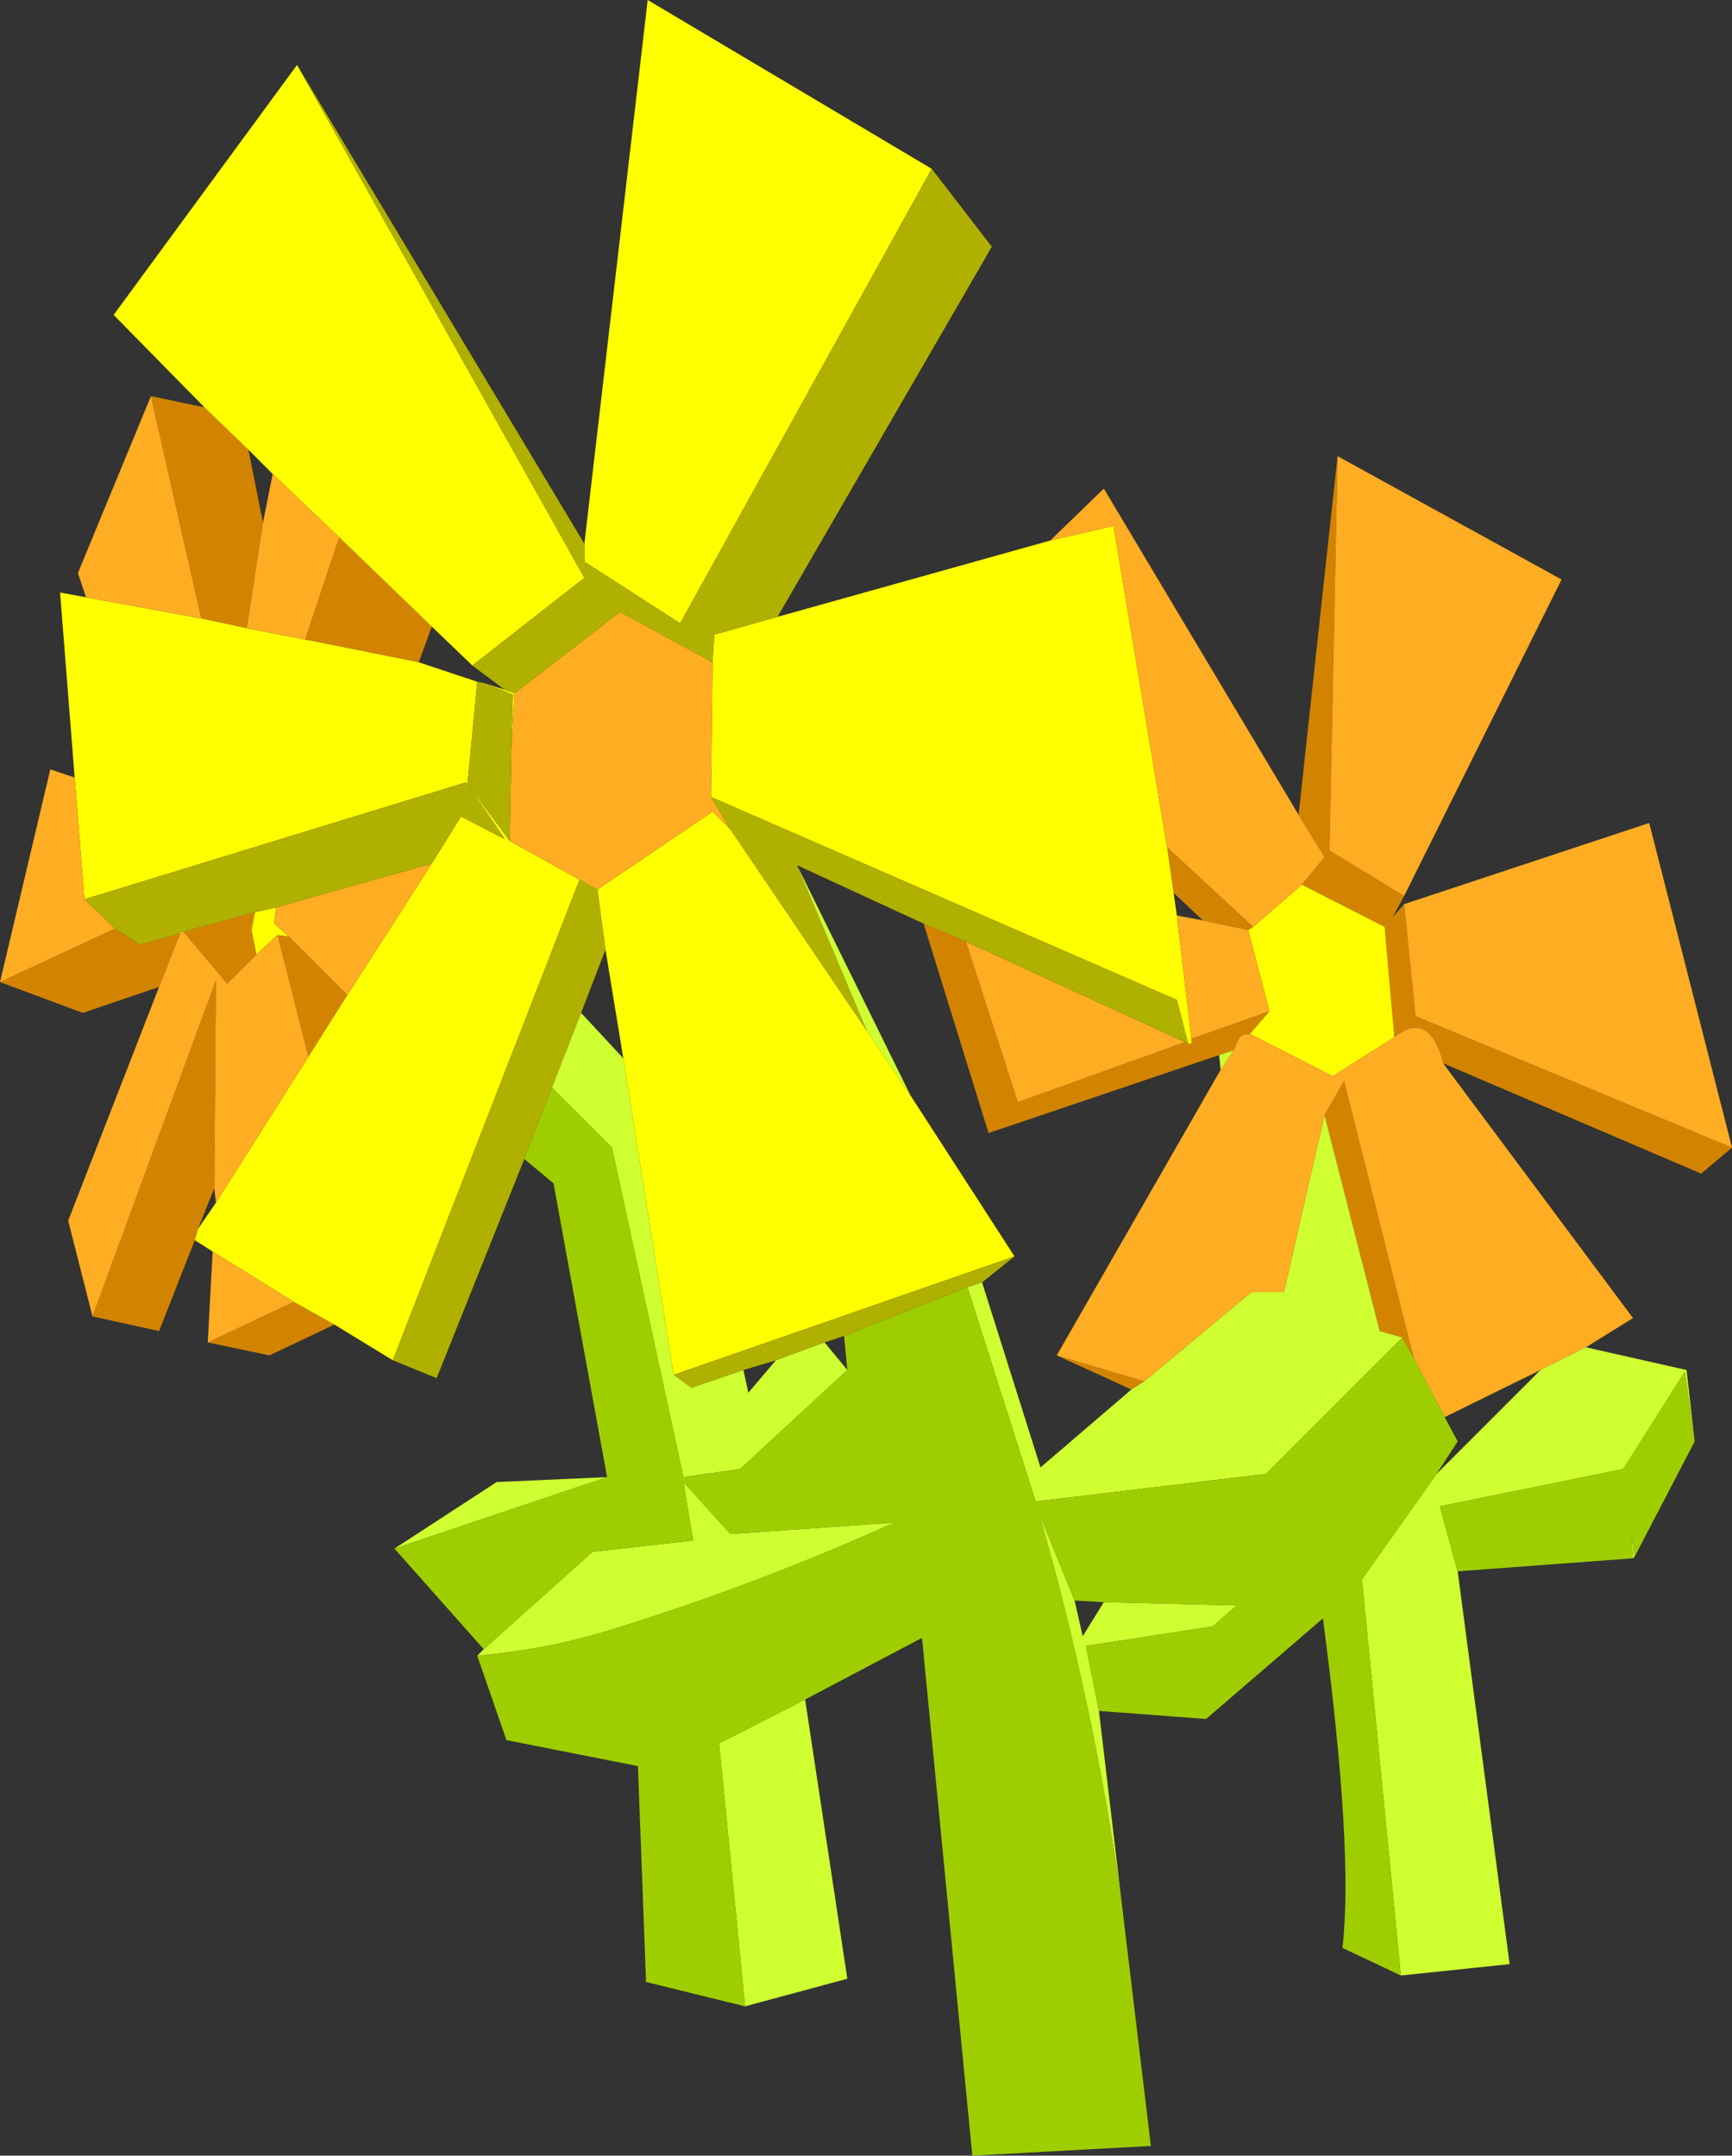 <?xml version="1.0" encoding="UTF-8" standalone="no"?>
<svg xmlns:xlink="http://www.w3.org/1999/xlink" height="66.4px" width="53.35px" xmlns="http://www.w3.org/2000/svg">
  <rect width="100%" height="100%" fill="#333333" stroke="none"/>
  <g transform="matrix(1.0, 0.0, 0.0, 1.0, 31.65, 61.25)">
    <path d="M21.7 -25.9 L20.75 -25.1 12.8 -28.5 12.8 -28.55 Q12.35 -30.15 11.3 -29.3 L11.0 -32.7 8.45 -34.0 9.15 -34.85 8.35 -36.15 9.55 -47.2 9.3 -35.05 11.6 -33.65 11.25 -33.0 11.6 -33.4 11.95 -29.95 21.7 -25.9 M-21.35 -20.45 L-23.35 -19.5 -25.25 -19.9 -22.6 -21.15 -21.35 -20.45 M-25.65 -23.05 L-26.75 -20.25 -28.8 -20.7 -25.0 -31.05 -25.05 -24.65 -25.55 -23.4 -25.65 -23.05 M-26.75 -30.85 L-29.1 -30.05 -31.65 -31.0 -28.1 -32.65 -27.35 -32.15 -26.1 -32.5 -26.75 -30.85 M-27.0 -49.05 L-25.35 -48.7 -24.0 -47.4 -23.55 -45.15 -24.05 -41.9 -25.45 -42.2 -27.0 -49.05 M4.3 -35.15 L6.95 -32.7 6.8 -32.6 5.4 -32.9 4.5 -33.75 4.3 -35.15 M5.05 -29.25 L7.45 -30.1 6.85 -29.4 Q6.6 -29.4 6.5 -29.25 L6.35 -28.9 5.9 -28.75 -1.2 -26.35 -3.2 -32.8 -1.9 -32.25 -0.3 -27.3 4.85 -29.15 4.95 -29.1 5.05 -29.1 5.05 -29.25 M9.15 -26.9 L9.75 -27.95 11.9 -19.4 11.55 -20.05 10.85 -20.25 9.15 -26.9 M3.2 -18.45 L0.9 -19.5 3.6 -18.7 3.2 -18.45 M-18.35 -41.95 L-18.75 -40.85 -22.25 -41.55 -21.2 -44.7 -18.35 -41.95 M-20.95 -30.6 L-22.15 -28.7 -23.1 -32.45 -22.75 -32.4 -20.95 -30.6 M-23.8 -33.15 L-23.9 -32.6 -23.75 -31.85 -24.65 -30.95 -26.0 -32.55 -23.8 -33.15" fill="#d28400" fill-rule="evenodd" stroke="none"/>
    <path d="M-19.55 -19.35 L-21.35 -20.45 -22.6 -21.15 -25.1 -22.7 -25.65 -23.05 -25.55 -23.4 -25.0 -24.2 -22.15 -28.7 -20.95 -30.6 -18.35 -34.65 -17.45 -36.1 -16.1 -35.4 -17.25 -37.1 -15.95 -35.35 -13.8 -34.15 -19.55 -19.35 M-29.35 -37.3 L-29.8 -43.0 -29.0 -42.85 -25.45 -42.2 -24.05 -41.9 -22.25 -41.55 -18.75 -40.85 -16.95 -40.25 -17.25 -37.1 -17.3 -37.15 -29.05 -33.55 -29.35 -37.3 M-25.35 -48.7 L-28.15 -51.55 -22.5 -59.25 -13.65 -43.45 -17.1 -40.75 -18.35 -41.95 -21.2 -44.7 -23.25 -46.65 -24.0 -47.4 -25.35 -48.7 M-13.65 -44.5 L-11.7 -61.25 -2.95 -56.05 -10.7 -42.05 -13.65 -43.95 -13.65 -44.5 M-7.7 -42.25 L0.7 -44.6 2.65 -45.05 4.3 -35.15 4.5 -33.75 4.6 -33.05 5.05 -29.25 5.05 -29.1 4.95 -29.1 4.6 -30.45 -9.75 -36.7 -9.7 -40.85 -9.65 -41.7 -7.7 -42.25 M6.95 -32.7 L8.45 -34.0 11.0 -32.7 11.3 -29.3 9.4 -28.1 6.85 -29.4 7.45 -30.1 6.8 -32.6 6.95 -32.7 M-9.15 -35.7 L-4.95 -29.5 -3.6 -27.5 -0.4 -22.55 -10.9 -18.9 -12.45 -28.65 -13.0 -32.0 -13.25 -33.85 -9.7 -36.25 -9.15 -35.7 M-16.7 -40.2 L-16.1 -40.0 -15.8 -39.9 -15.9 -38.15 -15.85 -39.85 -16.7 -40.2 M-23.1 -32.45 L-23.75 -31.85 -23.9 -32.6 -23.8 -33.15 -23.15 -33.3 -23.2 -32.8 -22.75 -32.4 -23.1 -32.45" fill="#ffff00" fill-rule="evenodd" stroke="none"/>
    <path d="M12.8 -28.5 L18.65 -20.65 17.2 -19.75 15.8 -19.05 12.85 -17.6 11.9 -19.4 9.75 -27.95 9.15 -26.9 7.9 -21.45 6.9 -21.45 3.6 -18.7 0.9 -19.5 5.95 -28.3 6.35 -28.9 6.5 -29.25 Q6.6 -29.4 6.85 -29.4 L9.4 -28.1 11.3 -29.3 Q12.35 -30.15 12.8 -28.55 L12.8 -28.5 M-25.25 -19.9 L-25.1 -22.7 -22.6 -21.15 -25.25 -19.9 M-28.8 -20.7 L-29.55 -23.65 -26.75 -30.85 -26.1 -32.5 -26.1 -32.55 -26.0 -32.55 -24.65 -30.95 -23.75 -31.85 -23.1 -32.45 -22.15 -28.7 -25.0 -24.2 -25.05 -24.65 -25.0 -31.05 -28.8 -20.7 M-31.65 -31.0 L-30.1 -37.55 -29.35 -37.3 -29.05 -33.55 -28.1 -32.65 -31.65 -31.0 M-29.0 -42.85 L-29.25 -43.6 -27.0 -49.05 -25.45 -42.2 -29.0 -42.85 M0.7 -44.6 L2.35 -46.2 8.35 -36.15 9.15 -34.85 8.45 -34.0 6.95 -32.7 4.3 -35.15 2.65 -45.05 0.7 -44.6 M9.55 -47.2 L16.45 -43.4 11.6 -33.65 9.3 -35.05 9.55 -47.2 M11.6 -33.4 L19.15 -35.9 21.7 -25.9 11.95 -29.95 11.6 -33.4 M5.4 -32.9 L6.8 -32.6 7.45 -30.1 5.05 -29.25 4.6 -33.05 5.4 -32.9 M4.85 -29.15 L-0.3 -27.3 -1.9 -32.25 4.85 -29.15 M-9.75 -36.7 L-9.15 -35.7 -9.7 -36.25 -13.25 -33.85 -13.8 -34.15 -15.95 -35.35 -15.9 -38.15 -15.8 -39.9 -12.55 -42.4 -9.7 -40.85 -9.75 -36.7 M-18.35 -34.65 L-20.95 -30.6 -22.75 -32.4 -23.2 -32.8 -23.15 -33.3 -18.35 -34.65 M-23.55 -45.15 L-23.25 -46.65 -21.2 -44.7 -22.25 -41.55 -24.05 -41.9 -23.55 -45.15" fill="#ffad22" fill-rule="evenodd" stroke="none"/>
    <path d="M-15.5 -25.55 L-18.2 -18.8 -19.55 -19.35 -13.8 -34.15 -13.25 -33.85 -13.0 -32.0 -13.75 -30.05 -14.65 -27.75 -15.5 -25.55 M-22.5 -59.25 L-13.65 -44.5 -13.65 -43.95 -10.7 -42.05 -2.95 -56.05 -1.1 -53.65 -7.7 -42.25 -9.65 -41.7 -9.7 -40.85 -12.55 -42.4 -15.8 -39.9 -16.1 -40.0 -17.1 -40.75 -13.65 -43.45 -22.5 -59.25 M4.95 -29.1 L4.85 -29.15 -1.9 -32.25 -3.2 -32.8 -7.1 -34.6 -4.95 -29.5 -9.15 -35.7 -9.75 -36.7 4.6 -30.45 4.95 -29.1 M-16.95 -40.25 L-16.7 -40.2 -15.85 -39.85 -15.9 -38.15 -15.95 -35.35 -17.25 -37.1 -16.95 -40.25 M-10.9 -18.9 L-0.4 -22.55 -1.4 -21.75 -1.85 -21.6 -5.65 -20.1 -6.25 -19.9 -7.75 -19.35 -8.75 -19.05 -10.35 -18.5 -10.9 -18.9 M-17.25 -37.1 L-16.1 -35.4 -17.45 -36.1 -18.35 -34.65 -23.15 -33.3 -23.8 -33.15 -26.0 -32.55 -26.1 -32.55 -26.1 -32.5 -27.35 -32.15 -28.1 -32.65 -29.05 -33.55 -17.3 -37.15 -17.25 -37.1" fill="#b0b000" fill-rule="evenodd" stroke="none"/>
    <path d="M17.2 -19.75 L20.3 -19.05 20.55 -16.85 20.25 -19.0 18.35 -16.0 12.7 -14.85 13.25 -12.85 14.85 -0.75 11.5 -0.4 10.3 -12.6 12.6 -15.85 15.8 -19.05 17.2 -19.75 M18.7 -13.3 L18.65 -13.25 18.6 -14.0 18.7 -13.3 M2.2 -8.55 L2.9 -2.65 Q2.05 -8.75 0.35 -14.65 L1.45 -11.95 1.7 -10.85 2.35 -11.9 6.45 -11.8 5.7 -11.15 1.8 -10.55 2.2 -8.55 M-6.85 -8.9 L-5.55 -0.3 -8.7 0.55 -9.5 -7.55 -6.85 -8.9 M-16.95 -10.25 L-16.75 -10.45 -13.4 -13.45 -10.3 -13.8 -10.6 -15.6 -9.15 -14.0 -4.1 -14.35 Q-8.2 -12.5 -12.5 -11.15 -14.65 -10.45 -16.95 -10.25 M-19.5 -13.55 L-16.35 -15.6 -12.95 -15.75 -19.5 -13.55 M5.9 -28.75 L6.35 -28.9 5.95 -28.3 5.9 -28.75 M-4.95 -29.5 L-7.1 -34.6 -3.6 -27.5 -4.95 -29.5 M9.15 -26.9 L10.85 -20.25 11.55 -20.05 7.35 -15.85 0.25 -15.0 -1.85 -21.6 -1.4 -21.75 0.4 -16.05 3.2 -18.45 3.6 -18.7 6.9 -21.45 7.9 -21.45 9.15 -26.9 M-12.45 -28.65 L-10.9 -18.9 -10.35 -18.5 -8.75 -19.05 -8.6 -18.35 -7.75 -19.35 -6.25 -19.9 -5.55 -19.05 -8.85 -16.0 -10.6 -15.75 -12.8 -25.9 -14.65 -27.75 -13.75 -30.05 -12.45 -28.65" fill="#cfff30" fill-rule="evenodd" stroke="none"/>
    <path d="M20.55 -16.85 L18.7 -13.3 18.6 -14.0 18.65 -13.25 13.25 -12.85 12.7 -14.85 18.35 -16.0 20.25 -19.0 20.55 -16.85 M11.5 -0.4 L9.7 -1.25 Q10.05 -4.2 9.1 -11.4 L5.5 -8.3 2.2 -8.55 1.8 -10.55 5.7 -11.15 6.45 -11.8 2.35 -11.9 1.45 -11.95 0.35 -14.65 Q2.05 -8.75 2.9 -2.65 L3.8 4.85 -1.7 5.15 -3.25 -10.8 -6.85 -8.9 -9.5 -7.55 -8.7 0.55 -11.75 -0.2 -12.0 -6.85 -16.05 -7.65 -16.95 -10.25 Q-14.65 -10.45 -12.5 -11.15 -8.2 -12.5 -4.1 -14.35 L-9.15 -14.0 -10.6 -15.6 -10.3 -13.8 -13.4 -13.45 -16.75 -10.45 -19.5 -13.55 -12.95 -15.75 -14.6 -24.8 -15.5 -25.55 -14.65 -27.75 -12.8 -25.9 -10.6 -15.75 -8.85 -16.0 -5.55 -19.05 -5.65 -20.1 -1.85 -21.6 0.25 -15.0 7.35 -15.85 11.55 -20.05 11.9 -19.4 12.85 -17.6 13.25 -16.85 12.6 -15.85 10.3 -12.6 11.5 -0.4" fill="#9fce00" fill-rule="evenodd" stroke="none"/>
  </g>
</svg>
